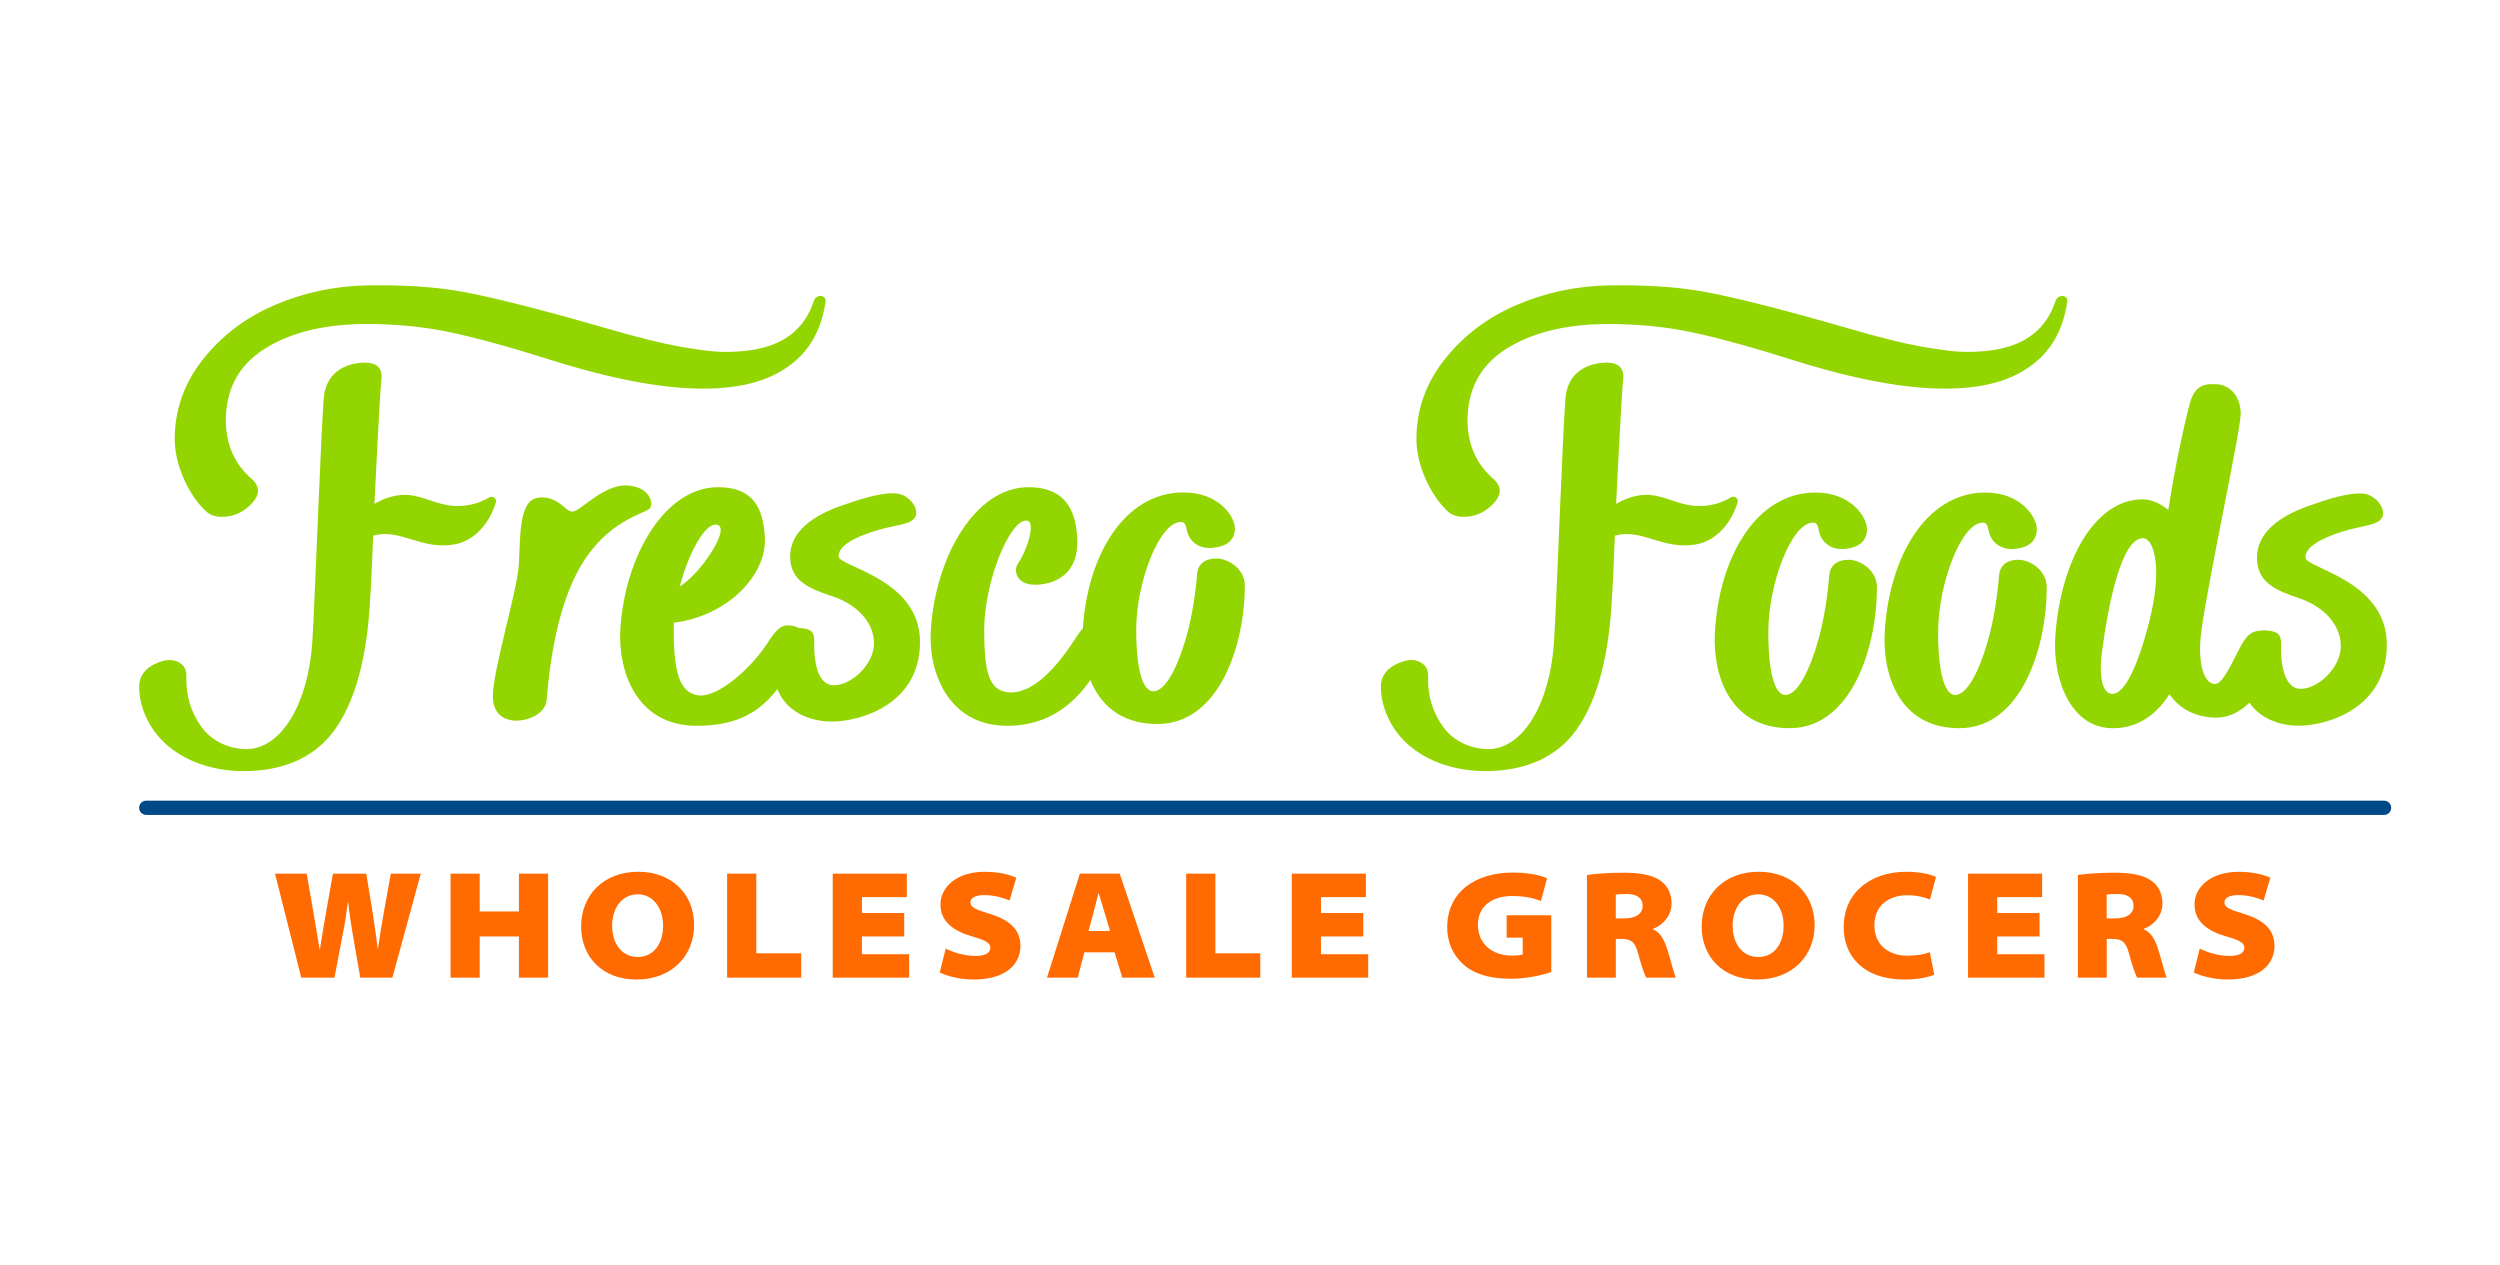 <?xml version="1.0" encoding="UTF-8"?><svg id="OBJECTS" xmlns="http://www.w3.org/2000/svg" viewBox="0 0 873.47 441.9"><defs><style>.cls-1{fill:#004987;}.cls-1,.cls-2,.cls-3{stroke-width:0px;}.cls-2{fill:#ff6b00;}.cls-3{fill:#93d500;}</style></defs><path class="cls-1" d="m832.98,284.72H51.1c-1.38,0-2.49-1.11-2.49-2.49s1.11-2.49,2.49-2.49h781.87c1.38,0,2.49,1.11,2.49,2.49s-1.11,2.49-2.49,2.49Z"/><path class="cls-3" d="m285.94,103.51c.77-.24,1.41-.14,1.94.29.53.43.7,1.08.5,1.94-1.25,8.34-4.56,14.96-9.93,19.85-5.37,4.89-12.37,8.01-21.01,9.35-15.83,2.49-37.21-.48-64.17-8.92-15.15-4.8-27.38-8.15-36.69-10.07-9.3-1.92-19.28-2.83-29.93-2.73-14.19.19-25.73,3.17-34.6,8.92-8.87,5.75-13.26,14.19-13.16,25.32.19,8.25,3.26,14.92,9.21,20,2.88,2.69,2.73,5.61-.43,8.78-2.97,2.97-6.43,4.41-10.36,4.32-2.3,0-4.17-.72-5.61-2.16-2.97-2.88-5.47-6.59-7.48-11.15-2.01-4.56-3.07-8.99-3.17-13.31-.1-10.45,3.17-19.88,9.78-28.27,6.62-8.39,15.03-14.77,25.25-19.13,10.21-4.36,20.98-6.64,32.3-6.83,12.47-.19,23.11.48,31.94,2.01,8.82,1.53,21.39,4.56,37.69,9.06,2.4.67,5.71,1.61,9.93,2.81,4.22,1.2,7.6,2.16,10.14,2.88,2.54.72,5.66,1.53,9.35,2.45,3.69.91,6.88,1.61,9.57,2.09,2.69.48,5.59.93,8.7,1.37,3.12.43,6.07.62,8.85.57,2.78-.05,5.47-.26,8.06-.65,11.32-1.73,18.56-7.43,21.72-17.12.29-.86.82-1.41,1.58-1.65Zm-112.7,72.01c.4-1.35-1.09-2.45-2.3-1.74-4.15,2.43-8.26,3.26-12.71,2.95-5.56-.38-10.17-3.36-15.63-3.79-3.62-.28-7.71.72-11.78,3.12.05-1.21,1.87-38.3,2.41-43.22.56-4.1-1.4-6.15-5.87-6.15-3.82.09-6.99,1.09-9.5,3-2.52,1.91-4.05,4.68-4.61,8.31-.93,7.08-3.1,69.43-4.11,85.92-1.32,21.7-10.78,37.81-23.06,37.81-5.66,0-11.93-2.56-15.65-7.69-3.73-5.12-5.5-10.99-5.31-17.61.09-1.96-.51-3.45-1.82-4.47-2.24-1.77-5.17-1.82-8.81-.14-3.91,1.77-5.87,4.47-5.87,8.11,0,3.45.76,6.84,2.24,10.2,5.96,13.56,20.56,19.29,34.24,19.29s24.55-4.63,31.45-13.91c6.9-9.27,11.22-23.49,12.58-42.98.61-8.79.97-18.33,1.24-25.36,9.58-2.71,16.42,5.06,28.3,3.06,7.32-1.23,12.51-7.76,14.59-14.72Z"/><path class="cls-3" d="m719.78,103.51c.77-.24,1.41-.14,1.94.29.53.43.7,1.08.5,1.94-1.25,8.34-4.56,14.96-9.93,19.85-5.37,4.89-12.37,8.01-21.01,9.35-15.83,2.49-37.21-.48-64.17-8.92-15.15-4.8-27.38-8.15-36.69-10.07-9.3-1.92-19.28-2.83-29.93-2.73-14.19.19-25.73,3.17-34.6,8.92-8.87,5.75-13.26,14.19-13.16,25.32.19,8.25,3.26,14.92,9.21,20,2.88,2.69,2.73,5.61-.43,8.78-2.97,2.97-6.43,4.41-10.36,4.32-2.3,0-4.17-.72-5.61-2.16-2.97-2.88-5.47-6.59-7.48-11.15-2.01-4.56-3.07-8.99-3.17-13.31-.1-10.45,3.17-19.88,9.78-28.27,6.62-8.39,15.03-14.77,25.25-19.13,10.21-4.36,20.98-6.64,32.3-6.83,12.47-.19,23.11.48,31.94,2.01,8.82,1.53,21.39,4.56,37.69,9.06,2.4.67,5.71,1.61,9.93,2.81,4.22,1.2,7.6,2.16,10.14,2.88,2.54.72,5.66,1.53,9.35,2.45,3.69.91,6.88,1.61,9.57,2.09,2.69.48,5.59.93,8.7,1.37,3.12.43,6.07.62,8.85.57,2.78-.05,5.47-.26,8.06-.65,11.32-1.73,18.56-7.43,21.72-17.12.29-.86.82-1.41,1.58-1.65Zm-112.7,72.01c.4-1.35-1.09-2.45-2.3-1.74-4.15,2.43-8.26,3.26-12.71,2.95-5.56-.38-10.17-3.36-15.63-3.79-3.62-.28-7.71.72-11.78,3.12.05-1.21,1.87-38.3,2.41-43.22.56-4.1-1.4-6.15-5.87-6.15-3.82.09-6.99,1.09-9.5,3-2.52,1.91-4.05,4.68-4.61,8.31-.93,7.08-3.1,69.43-4.11,85.92-1.32,21.7-10.78,37.81-23.06,37.81-5.66,0-11.93-2.56-15.65-7.69-3.73-5.12-5.5-10.99-5.31-17.61.09-1.96-.51-3.45-1.82-4.47-2.24-1.77-5.17-1.82-8.81-.14-3.91,1.77-5.87,4.47-5.87,8.11,0,3.45.76,6.84,2.24,10.2,5.96,13.56,20.56,19.29,34.24,19.29s24.55-4.63,31.45-13.91c6.9-9.27,11.22-23.49,12.58-42.98.61-8.79.97-18.33,1.24-25.36,9.58-2.71,16.42,5.06,28.3,3.06,7.32-1.23,12.51-7.76,14.59-14.72Z"/><path class="cls-3" d="m633.41,182.61c-7.42,0-15.58,21.26-15.58,38.32,0,15.21,2.6,21.88,5.93,21.88,4.45,0,8.65-9.15,11.43-18.81,2.14-7.44,3.43-16.45,3.9-22.73.29-3.95,2.97-5.69,6.8-5.69s9.89,3.46,9.89,9.64c0,21.02-8.9,49.2-30.54,49.2s-26.78-19.68-26.09-33.13c1.36-26.3,14.28-49.2,35.17-49.2,12.61,0,17.99,8.72,17.99,12.8s-2.72,6.3-7.32,6.86-7.54-1.65-8.81-4.2c-1.11-2.24-.5-4.95-2.78-4.95Z"/><path class="cls-3" d="m250.83,183.41c-5.66-2.1-15.44,19.86-15.44,36.63,0,14.94,2.09,21.75,8.3,22.87,6.58,1.18,18.34-8.76,24.57-18.4,3.23-5.01,5.03-6.87,9.46-5.65,3.17.88,4.69,5.19,1.48,10.39-7.97,12.94-14.16,24.33-35.79,24.33s-27.39-19.95-26.69-33.16c1.36-25.84,15.5-50.2,34.11-50.2,12.61,0,15.86,7.56,16.41,17.58.76,13.65-14,28.06-32.82,29.88-8.94.87-1.42-10.66,1.21-11.75,7.88-3.28,19.6-20.88,15.21-22.5Z"/><path class="cls-3" d="m358.93,181.92c-5.95-1.06-15.06,21.35-15.06,38.12,0,14.94,1.77,20.92,8.02,21.78,8.62,1.18,17.32-8.67,23.55-18.31,3.23-5.01,5.03-6.87,9.46-5.65,3.17.88,4.12,4.89,1.48,10.39-6.3,13.12-16.32,25.33-34.49,25.33-20.77,0-27.54-19.04-26.69-33.16,1.55-25.83,15.5-50.2,34.11-50.2,12.61,0,16.5,7.65,17.06,17.68.76,13.65-8.99,16.4-14.84,16.4-6.58,0-7.5-5.19-5.84-7.47,2.97-4.1,6.3-14.34,3.24-14.88Z"/><path class="cls-3" d="m412.56,182.38c-7.42,0-15.58,20.89-15.58,37.66,0,14.94,2.6,21.5,5.93,21.5,4.45,0,8.65-8.99,11.43-18.49,2.14-7.31,3.43-16.17,3.9-22.33.29-3.88,2.97-5.59,6.8-5.59s9.89,3.4,9.89,9.48c0,20.65-8.9,48.35-30.54,48.35s-26.78-19.34-26.09-32.56c1.36-25.84,14.28-48.35,35.17-48.35,12.61,0,17.99,8.56,17.99,12.57s-2.72,6.2-7.32,6.74c-4.82.57-7.54-1.62-8.81-4.13-1.11-2.2-.5-4.86-2.78-4.86Z"/><path class="cls-3" d="m692.74,182.61c-7.42,0-15.58,21.26-15.58,38.32,0,15.21,2.6,21.88,5.93,21.88,4.45,0,8.65-9.15,11.43-18.81,2.14-7.44,3.43-16.45,3.9-22.73.29-3.95,2.97-5.69,6.8-5.69s9.89,3.46,9.89,9.64c0,21.02-8.9,49.2-30.54,49.2s-26.78-19.68-26.09-33.13c1.36-26.3,14.28-49.2,35.17-49.2,12.61,0,17.99,8.72,17.99,12.8s-2.72,6.3-7.32,6.86-7.54-1.65-8.81-4.2c-1.11-2.24-.5-4.95-2.78-4.95Z"/><path class="cls-3" d="m765.43,195.59c-1.38,0-3.12-.37-4.79-.65,1.09-1.66,2.38-3,3.9-3.18,4.6-.56,2.98,1.54,1.41-2.23-3.46-8.28-10.76-15.08-17.31-15.08-16.81,0-28.69,21.58-30.54,47.84-.99,14.09,4.82,32.14,20.15,32.14,21.63,0,28.93-29.05,28.93-50.07,0-6.18,2.09-8.78-1.75-8.78Zm-14.57,21.88c-3.83,14.84-8.41,24.97-12.86,24.97-3.34,0-4.77-5.77-3.59-14.71,2.35-17.68,6.92-39.68,14.34-39.68,3.83,0,6.99,10.5,2.1,29.42Z"/><path class="cls-3" d="m756.05,190.03c1.85-18.42,7.45-43.6,9.18-49.53,1.73-5.93,5.16-6.59,9.61-6.22,4.45.37,8.04,4.33,8.04,10.26s-11.89,60.59-13.85,76.77c-1.29,10.63,1.1,17.68,4.82,17.68,2.83,0,5.8-7.19,8.95-13.07,2.8-5.22,4.78-5.6,8.24-5.6,9.52,0,5.81,11.13,1.11,17.8-4.7,6.68-10.26,12.61-17.8,12.61-5.69,0-14.71-2.1-18.91-12.98-4.2-10.88.62-47.72.62-47.72Z"/><path class="cls-3" d="m791.04,220.31c6.55,0,5.93,2.72,5.93,6.8s.84,13.56,6.89,13.56,14-7.38,14-14.92-6.06-13.85-14.46-16.69c-8.41-2.84-14.84-5.56-14.84-14.22s7.66-14.46,18.3-18.17c5.9-2.06,13.51-4.71,18.91-4.2,4.33.41,8.16,5.56,6.45,8.45-1.68,2.83-6.82,2.55-14.11,4.9-7.29,2.35-12.73,5.32-12.61,9.02s28.43,7.91,28.43,30.41-21.26,28.31-30.78,28.31-20.65-5.07-20.65-20.52c0-9.15,5.34-12.73,8.53-12.73Z"/><path class="cls-3" d="m278.55,219.43c6.55,0,5.93,2.67,5.93,6.68s.84,13.32,6.89,13.32,14-7.25,14-14.66-6.06-13.61-14.46-16.4c-8.41-2.79-14.84-5.47-14.84-13.97s7.66-14.21,18.3-17.86c5.9-2.02,13.51-4.63,18.91-4.13,4.33.4,8.16,5.47,6.45,8.3-1.68,2.78-6.82,2.51-14.11,4.82-7.29,2.31-12.73,5.22-12.61,8.87.12,3.64,28.43,7.77,28.43,29.88s-21.26,27.82-30.78,27.82-20.65-4.98-20.65-20.17c0-8.99,5.34-12.51,8.53-12.51Z"/><path class="cls-3" d="m191.02,244.46c-.35,4.61-5.7,7-9.64,7.29-4.95.36-9.18-2.07-9.18-8.5,0-8.99,8.44-36.57,9.06-45.8.62-9.23-.25-22.72,6.8-23.57,7.05-.85,9.32,4.98,12.04,4.86s10.8-9.61,19.09-9.13c8.28.49,9.62,7.09,7.39,8.4-3.62,2.13-16.39,5.22-25.29,22.72-6.93,13.62-9.4,32.19-10.26,43.73Z"/><path class="cls-2" d="m105.26,341.59l-9.17-36.35h11.06l2.37,13.59c.75,4.31,1.56,9.33,2.16,12.84h.11c.59-3.99,1.35-8.47,2.16-13l2.37-13.43h11.65l2.32,14.29c.7,4.26,1.13,7.87,1.67,11.81h.11c.54-3.94,1.29-8.36,2.05-12.67l2.43-13.43h10.46l-9.92,36.35h-11.22l-2.75-15.86c-.54-3.18-1.02-6.31-1.46-10.52h-.11c-.59,4.21-1.02,7.39-1.67,10.57l-3.02,15.8h-11.6Z"/><path class="cls-2" d="m167.61,305.24v13.21h13.7v-13.21h10.19v36.35h-10.19v-14.4h-13.7v14.4h-10.19v-36.35h10.19Z"/><path class="cls-2" d="m222.29,342.23c-11.97,0-19.25-8.04-19.25-18.5,0-11.11,7.98-19.15,19.9-19.15s19.58,7.93,19.58,18.61-7.71,19.04-20.17,19.04h-.05Zm.54-7.87c5.55,0,8.84-4.64,8.84-10.89s-3.45-11-8.9-11-8.9,4.75-8.9,11,3.45,10.89,8.9,10.89h.05Z"/><path class="cls-2" d="m254.06,305.24h10.19v27.83h15.69v8.52h-25.89v-36.35Z"/><path class="cls-2" d="m315.92,327.19h-14.78v6.2h16.5v8.2h-26.7v-36.35h25.89v8.2h-15.69v5.55h14.78v8.2Z"/><path class="cls-2" d="m330.43,331.45c2.43,1.19,6.31,2.54,10.46,2.54,3.4,0,5.12-1.08,5.12-2.91,0-1.56-1.67-2.59-6.09-3.83-6.2-1.73-11.33-4.91-11.33-11.22s5.93-11.43,15.37-11.43c4.96,0,8.31.86,11.11,2.05l-2.32,7.98c-1.73-.7-4.8-1.89-8.95-1.89-3.02,0-4.75.97-4.75,2.54,0,1.94,2.32,2.59,7.07,4.1,7.06,2.26,10.41,5.66,10.41,11.16,0,6.09-4.8,11.7-16.4,11.7-4.8,0-9.49-1.29-11.81-2.48l2.1-8.31Z"/><path class="cls-2" d="m378.86,332.74l-2.32,8.84h-10.73l11.49-36.35h13.91l12.24,36.35h-11.33l-2.7-8.84h-10.57Zm9.01-7.44l-1.94-6.42c-.65-2.05-1.4-4.69-2.05-6.8h-.11c-.59,2.1-1.13,4.75-1.73,6.85l-1.73,6.36h7.55Z"/><path class="cls-2" d="m414.45,305.24h10.19v27.83h15.69v8.52h-25.89v-36.35Z"/><path class="cls-2" d="m476.31,327.19h-14.78v6.2h16.5v8.2h-26.7v-36.35h25.89v8.2h-15.69v5.55h14.78v8.2Z"/><path class="cls-2" d="m542,339.65c-3.13,1.03-8.68,2.32-14.08,2.32-7.98,0-13.43-1.94-16.99-5.34-3.45-3.24-5.29-7.66-5.29-12.57,0-12.57,9.98-19.2,22.92-19.2,5.55,0,9.82.97,11.97,2l-2.16,7.98c-2.37-.97-5.18-1.78-10.14-1.78-6.36,0-11.86,3.13-11.86,10.08,0,6.47,4.85,10.73,11.86,10.73,1.67,0,3.24-.16,3.78-.38v-5.88h-5.61v-7.82h15.59v19.85Z"/><path class="cls-2" d="m554.46,305.72c2.86-.43,7.33-.81,12.84-.81,6.09,0,10.14.86,12.94,2.86,2.32,1.67,3.78,4.31,3.78,7.98,0,4.85-3.94,7.93-6.47,8.74v.22c2.43,1.02,3.78,3.4,4.8,6.42,1.24,3.72,2.48,9.06,3.18,10.46h-10.35c-.59-1.08-1.56-3.61-2.8-8.31-1.13-4.37-2.59-5.23-5.99-5.23h-1.83v13.54h-10.08v-35.86Zm10.08,15.15h3.02c3.99,0,6.36-1.62,6.36-4.37s-2.05-4.15-5.5-4.15c-2.26,0-3.34.11-3.88.22v8.31Z"/><path class="cls-2" d="m613.79,342.23c-11.97,0-19.25-8.04-19.25-18.5,0-11.11,7.98-19.15,19.9-19.15s19.58,7.93,19.58,18.61-7.71,19.04-20.17,19.04h-.05Zm.54-7.87c5.55,0,8.84-4.64,8.84-10.89s-3.45-11-8.9-11-8.9,4.75-8.9,11,3.45,10.89,8.9,10.89h.05Z"/><path class="cls-2" d="m675.81,340.51c-1.51.76-5.39,1.73-10.35,1.73-14.72,0-21.3-8.47-21.3-18.23,0-12.62,9.92-19.42,21.84-19.42,4.69,0,8.63.86,10.41,1.83l-2.1,7.87c-1.83-.75-4.53-1.51-7.93-1.51-6.09,0-11.49,3.29-11.49,10.52,0,6.26,4.26,10.62,11.76,10.62,2.8,0,5.88-.54,7.6-1.24l1.56,7.82Z"/><path class="cls-2" d="m712.59,327.19h-14.78v6.2h16.5v8.2h-26.7v-36.35h25.89v8.2h-15.69v5.55h14.78v8.2Z"/><path class="cls-2" d="m725.97,305.72c2.86-.43,7.33-.81,12.84-.81,6.09,0,10.14.86,12.94,2.86,2.32,1.67,3.78,4.31,3.78,7.98,0,4.85-3.94,7.93-6.47,8.74v.22c2.43,1.02,3.78,3.4,4.8,6.42,1.24,3.72,2.48,9.06,3.18,10.46h-10.35c-.59-1.08-1.56-3.61-2.8-8.31-1.13-4.37-2.59-5.23-5.99-5.23h-1.83v13.54h-10.08v-35.86Zm10.08,15.15h3.02c3.99,0,6.36-1.62,6.36-4.37s-2.05-4.15-5.5-4.15c-2.26,0-3.34.11-3.88.22v8.31Z"/><path class="cls-2" d="m768.58,331.45c2.43,1.19,6.31,2.54,10.46,2.54,3.4,0,5.12-1.08,5.12-2.91,0-1.56-1.67-2.59-6.09-3.83-6.2-1.73-11.33-4.91-11.33-11.22s5.93-11.43,15.37-11.43c4.96,0,8.31.86,11.11,2.05l-2.32,7.98c-1.73-.7-4.8-1.89-8.95-1.89-3.02,0-4.75.97-4.75,2.54,0,1.94,2.32,2.59,7.07,4.1,7.06,2.26,10.41,5.66,10.41,11.16,0,6.09-4.8,11.7-16.4,11.7-4.8,0-9.49-1.29-11.81-2.48l2.1-8.31Z"/></svg>